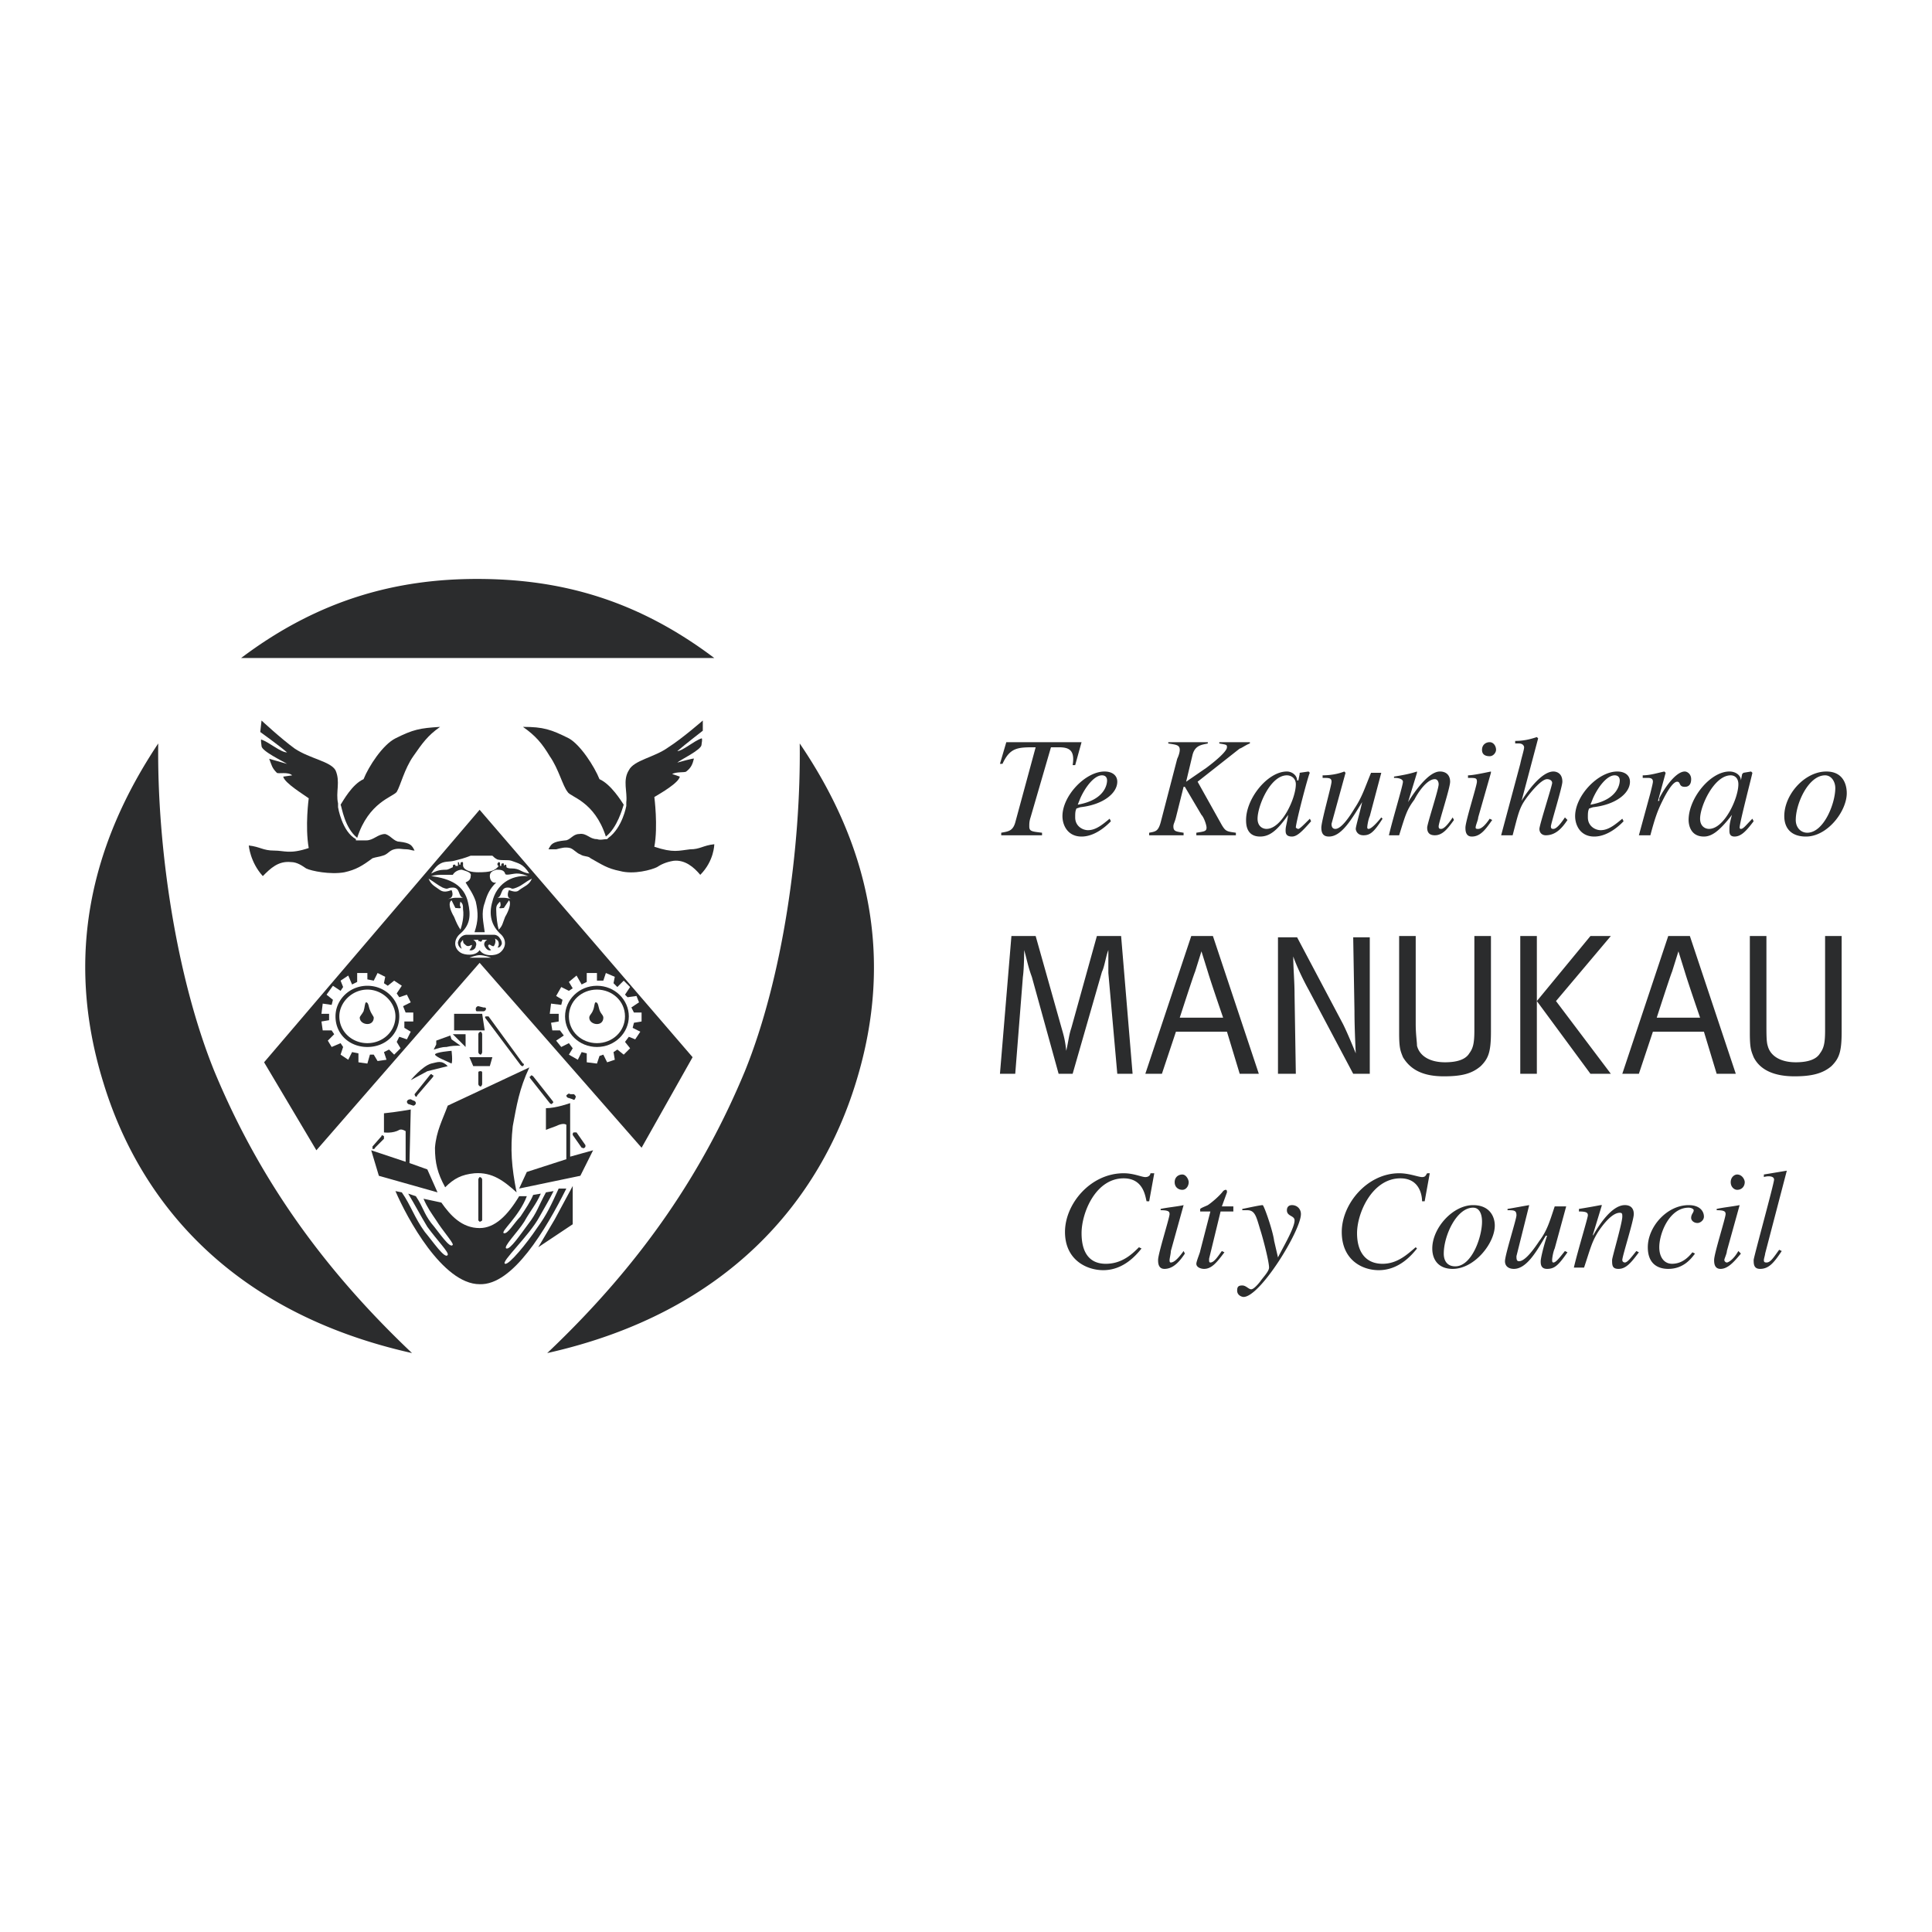 <svg xmlns="http://www.w3.org/2000/svg" width="2500" height="2500" viewBox="0 0 192.756 192.756"><g fill-rule="evenodd" clip-rule="evenodd"><path fill="#fff" d="M0 0h192.756v192.756H0V0z"/><path d="M107.271 76.338h-.254c.254-1.527-.381-1.782-1.4-1.782h-.762l-2.037 6.999c-.127.382-.127.636-.127.891 0 .509.254.509 1.273.636v.255h-4.072v-.255c.635-.127 1.145-.127 1.398-1.018l2.037-7.508c-1.781 0-2.545 0-3.309 1.654h-.254l.635-2.163h7.508l-.636 2.291zM107.781 79.646c.51-1.145 1.4-2.291 2.162-2.291.383 0 .51.254.51.509 0 .127 0 1.909-2.926 2.418l.254-.636zm2.926 2.036c-.764.636-1.398 1.145-2.162 1.145-.51 0-1.273-.382-1.273-1.272 0-.381 0-.636.129-.891l.381-.127c2.291-.254 3.689-1.399 3.689-2.545 0-.636-.508-1.018-1.271-1.018-1.908 0-4.199 2.417-4.199 4.453 0 .891.508 2.036 1.908 2.036 1.527 0 2.799-1.399 2.926-1.527l-.128-.254zM124.703 74.175c-.381.127-.891.509-1.018.509l-4.199 3.308 2.418 4.327c.383.636.51.636 1.4.763v.255h-3.945v-.255c.764-.127 1.018-.127 1.018-.509 0-.254-.254-1.018-.508-1.272l-1.654-2.799h-.127l-.764 3.054c-.127.509-.254.636-.254.891 0 .509.254.509 1.018.636v.255h-3.436v-.255c.637-.127.891-.127 1.145-1.018l1.654-6.362c.127-.255.254-.636.254-.891 0-.509-.381-.509-1.145-.636v-.127h3.943v.127c-.508.127-1.271.127-1.525 1.145l-.637 2.672 2.035-1.399c1.02-.764 2.037-1.654 2.037-2.036 0-.254 0-.254-.764-.381v-.127h3.053v.125h.001zM125.467 81.682c0-1.272 1.273-4.327 2.928-4.327.381 0 .891.254.891.891 0 1.399-1.4 4.453-2.928 4.453-.381.001-.891-.254-.891-1.017zm5.217 0c-.635.636-1.018 1.018-1.145 1.018s-.254-.127-.254-.127c0-.509 1.271-5.344 1.398-5.472l-.127-.127-.891.127v.127l-.127.636h-.127c0-.509-.51-.891-1.018-.891-1.908 0-4.072 2.672-4.072 4.835 0 .382 0 1.654 1.4 1.654.891 0 1.654-.509 2.799-2.163-.127.891-.254 1.145-.254 1.527 0 .254 0 .636.635.636.51 0 1.018-.509 1.908-1.527l-.125-.253zM137.938 81.682c-.891 1.399-1.273 1.654-1.91 1.654-.635 0-.762-.509-.762-.637 0-.254.381-1.526.635-2.672-1.018 1.654-2.035 3.436-3.309 3.436-.508 0-.762-.254-.762-.891s1.018-4.199 1.018-4.581-.256-.382-.891-.382v-.254c.764 0 1.527-.127 2.162-.381l.127.127-1.398 5.09c0 .127 0 .509.381.509.637 0 1.527-1.399 1.908-2.036.764-1.145 1.02-2.036 1.654-3.563h1.02l-1.146 4.326c-.127.255-.254.891-.254 1.146 0 0 0 .127.127.127.254 0 .764-.509 1.273-1.145l.127.127zM145.062 81.809c-.637.891-1.145 1.527-1.908 1.527-.637 0-.764-.382-.764-.764s1.145-3.817 1.145-4.326c0-.255-.127-.509-.381-.509-.764 0-1.654 1.272-2.037 2.036-.762 1.018-.891 1.527-1.525 3.563h-1.02c.383-1.654 1.4-4.963 1.4-5.345 0-.127-.127-.382-.891-.382v-.127c.764-.127 1.527-.254 2.291-.509v.127l-.891 2.927c.635-1.018 2.035-3.054 3.18-3.054.637 0 1.018.381 1.018 1.018s-1.145 4.072-1.145 4.454c0 .254.127.254.254.254.256 0 .637-.381 1.146-1.145l.128.255zM148.879 81.809c-.635.891-1.145 1.654-2.035 1.654-.637 0-.637-.636-.637-.891 0-.636 1.146-4.199 1.146-4.581s-.129-.382-.891-.382v-.254c.508 0 1.652-.254 2.289-.381v.127l-1.271 4.454c0 .254-.256.764-.256 1.018 0 .127.129.127.256.127.254 0 .635-.254 1.145-1.018l.254.127zm-.254-6.362c-.381 0-.764-.127-.764-.636s.383-.764.764-.764.637.382.637.764c0 .254-.256.636-.637.636zM156.387 81.809c-.51.764-1.145 1.527-2.164 1.527-.381 0-.635-.255-.635-.637 0-.381 1.271-4.326 1.271-4.581s-.254-.381-.508-.381c-.637 0-1.91 1.654-2.164 2.036-.637.891-.764 1.654-1.271 3.563h-1.146l1.908-7.126c.129-.636.383-1.399.383-1.654 0-.127-.127-.381-.51-.381h-.381v-.255c.764 0 1.4-.127 2.162-.382l.129.127-1.654 6.235c.381-.636 1.908-2.927 3.18-2.927.256 0 .891.127.891 1.018 0 .509-1.145 4.199-1.145 4.454s.127.254.254.254c.256 0 .637-.381 1.146-1.145l.254.255zM158.932 79.646c.51-1.145 1.4-2.291 2.162-2.291.383 0 .51.254.51.509 0 .127 0 1.909-2.926 2.418l.254-.636zm2.925 2.036c-.764.636-1.398 1.145-2.162 1.145-.51 0-1.273-.382-1.273-1.272 0-.381 0-.636.127-.891l.383-.127c2.291-.254 3.689-1.399 3.689-2.545 0-.636-.508-1.018-1.271-1.018-1.908 0-4.199 2.417-4.199 4.453 0 .891.508 2.036 1.908 2.036 1.527 0 2.799-1.399 2.926-1.527l-.128-.254zM163.512 83.336l1.146-4.199c.127-.509.254-1.018.254-1.146 0-.254-.127-.382-.51-.382h-.508v-.254c.764 0 1.525-.254 2.162-.381l.127.127-.764 2.8h.129v-.255c.508-1.018 1.652-2.672 2.543-2.672.256 0 .637.254.637.764 0 .763-.508.763-.637.763-.635 0-.381-.509-.762-.509-.51 0-1.273 1.527-1.4 1.782-.51 1.018-.764 1.654-1.271 3.563h-1.146v-.001zM169.619 81.682c0-1.272 1.4-4.327 3.055-4.327.381 0 .764.254.764.891 0 1.399-1.4 4.453-2.928 4.453-.381.001-.891-.254-.891-1.017zm5.217 0c-.637.636-.891 1.018-1.145 1.018-.127 0-.127-.127-.127-.127 0-.509 1.271-5.344 1.271-5.472l-.127-.127-.764.127-.127.127-.127.636c0-.509-.51-.891-1.145-.891-1.91 0-4.072 2.672-4.072 4.835 0 .382.127 1.654 1.527 1.654.762 0 1.525-.509 2.799-2.163-.254.891-.254 1.145-.254 1.527 0 .254 0 .636.508.636.637 0 1.145-.509 1.908-1.527l-.125-.253zM182.09 77.355c.635 0 1.018.636 1.018 1.273 0 1.527-1.146 4.453-2.799 4.453-.637 0-1.146-.509-1.146-1.272-.001-1.654 1.273-4.454 2.927-4.454zm.127-.381c-2.164 0-4.199 2.291-4.199 4.453 0 1.146.637 2.036 2.162 2.036 2.164 0 4.072-2.545 4.072-4.326 0-.89-.381-2.163-2.035-2.163zM100.91 93.388h2.418l2.545 9.034c.254.891.381 1.273.508 2.418.256-1.145.256-1.527.51-2.291l2.545-9.161h2.418l1.145 13.743h-1.527l-.891-10.053v-2.291c-.254.636-.381 1.654-.637 2.164l-2.926 10.18h-1.4l-2.672-9.672c-.381-1.018-.508-1.781-.764-2.671 0 0 0 1.781-.127 2.671l-.764 9.672h-1.525l1.144-13.743zM119.232 96.951l.637-2.037.635 2.037c.383 1.271 1.527 4.58 1.527 4.58h-4.326s1.4-4.326 1.527-4.58zm-.38-3.563l-4.582 13.743h1.654l1.4-4.199h5.09l1.271 4.199h1.908l-4.58-13.743h-2.161zM127.504 93.515h1.908l4.58 8.653c.51 1.018 1.273 2.926 1.273 2.926s-.129-2.418-.129-4.199l-.127-7.379h1.654v13.616h-1.654l-4.453-8.398c-.637-1.146-1.271-2.545-1.527-3.309 0 1.272.129 2.418.129 3.817l.127 7.891h-1.781V93.515zM139.592 93.388h1.654v8.78c0 1.018.127 1.781.127 2.162.254 1.02 1.271 1.654 2.799 1.654 1.145 0 2.035-.254 2.418-.891.381-.508.508-1.018.508-2.289v-9.417h1.654v9.544c0 2.035-.254 2.672-1.018 3.436-.891.764-1.908 1.018-3.689 1.018-2.037 0-3.309-.637-4.072-1.908-.254-.637-.381-.891-.381-2.418v-9.671zM151.678 93.388h1.654v13.743h-1.654V93.388zm7 0h2.035l-5.471 6.489 5.471 7.254h-2.035l-5.346-7.254 5.346-6.489zM166.82 96.951l.637-2.037.635 2.037c.383 1.271 1.527 4.58 1.527 4.58h-4.326s1.4-4.326 1.527-4.58zm-.381-3.563l-4.582 13.743h1.654l1.4-4.199h5.09l1.271 4.199h1.908l-4.58-13.743h-2.161zM174.582 93.388h1.654v8.78c0 1.018 0 1.781.127 2.162.254 1.02 1.273 1.654 2.799 1.654 1.146 0 2.037-.254 2.418-.891.381-.508.51-1.018.51-2.289v-9.417h1.652v9.544c0 2.035-.254 2.672-1.018 3.436-.891.764-2.035 1.018-3.689 1.018-2.035 0-3.436-.637-4.072-1.908-.254-.637-.381-.891-.381-2.418v-9.671zM114.398 119.854c-.129-.381-.256-2.291-2.291-2.291-2.799 0-4.199 3.438-4.199 5.473 0 1.908.764 3.053 2.418 3.053s2.672-1.018 3.309-1.652l.254.127c-.51.635-1.781 2.162-3.816 2.162-1.654 0-3.818-1.018-3.818-3.816 0-2.801 2.545-5.854 5.854-5.854 1.018 0 1.781.381 2.162.381.383 0 .51-.254.51-.381h.381l-.508 2.799h-.256v-.001zM118.215 125.07c-.51.764-1.145 1.527-2.035 1.527-.637 0-.637-.637-.637-.891 0-.637 1.145-4.199 1.145-4.58 0-.256-.127-.383-.891-.383v-.127c.51-.127 1.781-.254 2.291-.381l-1.273 4.58c0 .254-.127.764-.127.891s0 .254.127.254c.256 0 .637-.254 1.273-1.145l.127.255zm-.254-6.361c-.383 0-.764-.254-.764-.764s.381-.764.764-.764c.381 0 .635.51.635.764 0 .381-.254.764-.635.764zM123.051 120.871h-1.273l-1.145 4.709v.127c0 .127 0 .254.127.254.381 0 .764-.635 1.145-1.145l.256.127c-.764 1.018-1.273 1.654-2.037 1.654-.254 0-.764-.127-.764-.51 0-.254.383-1.145.383-1.271l1.018-3.945h-1.018v-.254c.127-.127.508-.254.762-.381.383-.256 1.146-.891 1.527-1.4 0 0 .129-.127.256-.127s.127.127.127.254l-.51 1.4h1.146v.508zM123.941 120.617c.635-.127 1.781-.381 2.035-.381.127 0 1.018 2.545 1.145 3.562l.383 1.654c.508-1.018 1.654-2.928 1.654-3.691 0-.508-.764-.381-.764-1.018 0-.254.127-.508.508-.508.51 0 .891.381.891.891 0 1.654-4.07 8.27-5.725 8.27-.127 0-.637-.127-.637-.637 0-.381.127-.508.51-.508.381 0 .635.381.891.381.127 0 .381-.127.891-.764.254-.381.891-1.018.891-1.398 0-.637-.637-3.055-.891-3.818-.383-1.271-.51-1.908-1.273-1.908h-.508v-.127h-.001zM141.881 119.854c0-.381-.127-2.291-2.162-2.291-2.801 0-4.326 3.438-4.326 5.473 0 1.908.891 3.053 2.545 3.053 1.527 0 2.545-1.018 3.309-1.652l.127.127c-.51.635-1.781 2.162-3.818 2.162-1.654 0-3.689-1.018-3.689-3.816 0-2.801 2.545-5.854 5.727-5.854 1.018 0 1.908.381 2.289.381.383 0 .383-.254.51-.381h.254l-.508 2.799h-.258v-.001zM146.971 120.49c.637 0 .891.637.891 1.4 0 1.525-1.018 4.453-2.672 4.453-.764 0-1.145-.51-1.145-1.273 0-1.781 1.271-4.58 2.926-4.58zm0-.254c-2.035 0-4.072 2.289-4.072 4.326 0 1.145.637 2.035 2.037 2.035 2.162 0 4.199-2.545 4.199-4.326 0-.89-.51-2.035-2.164-2.035zM156.387 124.943c-.891 1.273-1.273 1.654-2.035 1.654-.637 0-.637-.51-.637-.764s.254-1.398.637-2.545h-.129c-.891 1.527-1.908 3.309-3.18 3.309-.51 0-.891-.254-.891-.764 0-.637 1.145-4.199 1.145-4.58 0-.51-.254-.51-.891-.51v-.127c.764-.127 1.4-.254 2.164-.381l-1.273 5.09c0 .254 0 .508.254.508.637 0 1.527-1.271 2.037-2.035.764-1.018 1.018-1.908 1.525-3.436h1.146l-1.146 4.199c-.127.254-.254.891-.254 1.145 0 .127 0 .254.127.254.256 0 .637-.508 1.146-1.145l.255.128zM163.512 124.943c-.764 1.018-1.271 1.654-2.035 1.654-.637 0-.637-.381-.637-.891 0-.254 1.018-3.689 1.018-4.326 0-.254 0-.381-.254-.381-.764 0-1.654 1.145-2.162 1.908-.637 1.018-.764 1.654-1.4 3.562h-1.018c.381-1.654 1.398-4.963 1.398-5.217s-.127-.383-.891-.383v-.254a72.953 72.953 0 0 0 2.164-.381h.127l-.891 2.926v.127c.637-1.145 1.908-3.053 3.182-3.053.635 0 .891.381.891.891 0 .635-1.146 4.199-1.146 4.58 0 .254.256.254.256.254.254 0 .635-.508 1.145-1.145l.253.129zM169.111 125.07c-.383.51-1.146 1.527-2.672 1.527-.891 0-2.037-.381-2.037-2.162 0-2.037 1.908-4.199 4.072-4.199 1.145 0 1.527.635 1.527 1.145 0 .381-.383.637-.637.637-.383 0-.637-.256-.637-.51 0-.381.254-.508.254-.764 0-.127-.254-.254-.508-.254-1.908 0-2.926 2.545-2.926 3.945 0 1.018.508 1.652 1.271 1.652.891 0 1.527-.508 2.035-1.145l.258.128zM173.691 125.07c-.637.764-1.273 1.527-2.035 1.527-.637 0-.637-.637-.637-.891 0-.637 1.145-4.199 1.145-4.58 0-.256-.127-.383-.891-.383v-.127c.51-.127 1.654-.254 2.291-.381l-1.273 4.58c0 .254-.254.764-.254.891s.127.254.254.254.637-.254 1.146-1.145l.254.255zm-.382-6.361c-.254 0-.635-.254-.635-.764s.381-.764.635-.764c.51 0 .764.51.764.764-.001.381-.255.764-.764.764zM177.764 124.816c-.764 1.145-1.273 1.781-2.164 1.781-.637 0-.637-.51-.637-.891 0-.254 2.037-7.635 2.037-8.016 0-.383-.637-.383-1.018-.256v-.254l2.289-.381-2.162 8.27c0 .127-.127.51-.127.637s0 .254.254.254c.381 0 .637-.381 1.271-1.271l.257.127zM15.787 74.175C9.17 84.1 6.371 95.296 10.315 108.021c3.563 11.705 12.597 22.902 30.792 26.975-9.67-9.162-15.65-18.324-19.722-28.121-3.817-9.416-5.725-22.394-5.598-32.7zM79.789 74.175c6.743 9.925 9.543 21.122 5.598 33.847-3.562 11.578-12.597 22.902-30.792 26.975 9.67-9.162 15.651-18.324 19.722-28.121 3.817-9.417 5.599-22.395 5.472-32.701zM24.057 65.65c7.762-5.853 15.523-7.889 23.54-7.889 8.271 0 15.905 2.036 23.667 7.889H24.057zM49.25 93.261h-2.672c-.381 0-.763.254-.891.763 0 .255.127.509.382.636 0 0-.127-.254-.127-.509 0-.127.254-.382.254-.382 0 .382.127.382.254.509.254.254.509 0 .636 0 0 .254-.254.509-.254.509.254.127.636-.127.636-.382.127-.254 0-.509-.254-.636h.509c0 .127 0 .127.127.127.127.127.255 0 .255-.127h.509c-.255.127-.382.382-.255.636s.382.509.637.382c-.127-.127-.382-.382-.255-.509s.255.127.509.127c.127-.127.255-.509.127-.764.254.127.382.255.382.509 0 .127 0 .254-.127.381.127 0 .255 0 .382-.254.127-.127 0-.509-.127-.637a.702.702 0 0 0-.637-.379zM36.654 98.35c-1.781 0-3.181 1.4-3.181 3.055 0 1.781 1.399 3.053 3.181 3.053s3.181-1.271 3.181-3.053c0-1.655-1.4-3.055-3.181-3.055zm0 5.726c-1.526 0-2.799-1.145-2.799-2.672 0-1.4 1.272-2.672 2.799-2.672s2.799 1.271 2.799 2.672c0 1.528-1.272 2.672-2.799 2.672zM59.43 100.004c-.127 0-.127.51-.254.764-.127.383-.382.51-.382.764 0 .383.382.637.764.637s.636-.254.636-.637c0-.254-.254-.381-.382-.764-.128-.381-.128-.764-.382-.764z" fill="#2b2c2d"/><path d="M36.527 100.004c-.127 0-.127.51-.255.891-.127.256-.381.51-.381.637 0 .383.381.637.763.637s.636-.254.636-.637c0-.127-.254-.381-.381-.764-.128-.254-.128-.764-.382-.764z" fill="#2b2c2d"/><path d="M47.851 80.792l-21.503 25.193 5.217 8.779 16.287-18.703 16.16 18.449 5.089-9.033-21.25-24.685zm-4.072 5.471c.509-.382 1.018-.254 1.527-.382.509-.127 1.018-.254 1.654-.509h2.163c.127.127.254.255.509.382.509.127 1.018 0 1.4.127.636.254 1.145.254 1.781 1.272-.891-.127-.891-.509-1.781-.509-.127 0-.382 0-.509-.127v-.127s0-.127-.127-.127l-.127.127v.127-.254c0-.127 0-.127-.127-.127 0 0-.127 0-.127.127v.127h-.127v-.254s0-.127-.127-.127l-.127.127v.127c0 .127.127.127.127.127-.382.509-.891.636-2.036.636-.636 0-1.4-.127-1.527-.636v-.254c0-.127 0-.127-.127-.127 0 0-.127 0-.127.127v.127h-.127v-.127s0-.127-.127-.127v.381h-.254c0-.127 0-.127-.127-.127 0 0-.127 0-.127.127v.127c-.254.127-.509.254-.636.254-.764 0-1.018.127-1.527.382-.003 0 .379-.636.76-.89zm-2.545 15.651h-.891v.635l.636.383-.382.764-.763-.256-.254.51.382.637-.637.635-.509-.508-.509.254.254.764-.891.127-.382-.637h-.381l-.255.891-.891-.127v-.891l-.636-.127-.382.764-.764-.51.254-.764-.254-.381-.891.381-.382-.635.636-.637-.254-.381h-.891l-.127-.891.763-.129v-.635h-.763l.127-1.02.891.129.127-.51-.636-.51.636-.891.764.51.254-.383-.254-.635.764-.51.382.891.509-.254v-.891h1.018v.637l.636.127.382-.764.763.381-.127.637.382.254.636-.508.764.508-.509.764.254.383.763-.256.382.764-.764.383.255.635h.763v.893h.002zm3.818-13.107c-.382.127-.764.255-1.146 0-.509-.382-.891-.509-1.146-1.145.637.382.891.636 1.4.891.636.254.382 0 1.018 0 .764 0 .509.891 1.018 1.018h-.764c-.255 0-.636.127-.764.127.766-.127.384-.891.384-.891zm0 1.018l.381.763c.254 0 .636.127.509-.127-.127-.127 0-.509 0-.509.254.254.254.382.254.763.127.763-.127 1.654-.254 2.036-.255-.382-.382-.636-.637-1.272-.38-.636-.635-1.399-.253-1.654zm1.781 5.726s.636-.254 1.018-.254c.509 0 1.146.254 1.146.254h-2.164zm3.054-.509c-.509.381-1.654.381-2.036-.254-.382.636-1.527.509-1.908.254-.764-.509-.637-1.4 0-1.909 1.018-.891 1.018-1.908.763-3.054-.382-1.781-1.781-2.417-3.69-2.672.509-.127.763-.127 1.272-.127h.891c.127-.255.509-.509.891-.509.382.127 1.018.254.891.636 0 .382-.254.509-.509.636.382.636.764 1.145 1.018 1.909.255 1.145.255 1.908-.127 3.054h1.018c-.127-1.018-.381-1.909 0-2.927.255-.891.509-1.399 1.146-2.036-.382.127-.636-.254-.636-.636s.254-.509.636-.636c.382 0 .763 0 .891.382 0 .254.764 0 1.145 0 .509 0 .763.127 1.145.254-1.781-.127-3.181.891-3.562 2.545-.382 1.272-.127 2.417.891 3.308.506.51.506 1.273-.13 1.782zm.509-3.563c-.254.637-.254.891-.636 1.272-.127-.382-.254-1.272-.254-2.036 0-.381.127-.509.382-.763 0 0 .127.382 0 .509-.255.254.254.127.381.127l.509-.763c.254.255 0 1.018-.382 1.654zm1.399-2.672c-.254.255-.636.127-1.018 0 0 0-.382.764.254.891h.127-.127s-.509-.127-.764-.127h-.636c.509-.127.255-1.018 1.018-1.018.509 0 .254.254.891 0s.763-.509 1.527-.891c-.254.636-.763.763-1.272 1.145zm12.216 13.107l-.763.127-.127.508.763.383-.509.764-.636-.256-.382.51.509.637-.637.635-.636-.508-.381.254.127.764-.764.254-.381-.764-.382.129-.254.762-1.018-.127v-.891l-.509-.127-.382.764-.891-.51.382-.635-.382-.51-.763.381-.509-.635.764-.51-.382-.508h-.763l-.127-.764.763-.127v-.764h-.891l.127-1.02 1.018.129.127-.51-.636-.381.509-.893.763.383.382-.254-.382-.637.763-.637.509.891.509-.254v-.891h1.018v.764h.636l.254-.764.891.381-.127.637.381.381.636-.635.637.635-.509.764.254.256.891-.127.255.635-.764.51.255.508h.763v.893h.001z" fill="#2b2c2d"/><path d="M59.557 98.35c-1.781 0-3.181 1.4-3.181 3.055s1.4 3.053 3.181 3.053 3.181-1.398 3.181-3.053-1.4-3.055-3.181-3.055zm0 5.726c-1.527 0-2.799-1.145-2.799-2.672s1.272-2.672 2.799-2.672 2.799 1.145 2.799 2.672-1.272 2.672-2.799 2.672zM56.63 79.01c.255.509 2.672.891 3.817 4.454 1.145-.891 1.654-2.799 1.781-3.181-.254-.382-1.272-2.036-2.417-2.545-.509-1.273-1.909-3.436-3.054-4.072-1.781-.891-2.544-1.145-4.581-1.145 1.272.891 1.909 1.654 2.672 2.926.892 1.272 1.274 2.927 1.782 3.563z" fill="#2b2c2d"/><path d="M68.846 84.736c-1.145.127-1.654.382-3.562-.255.381-2.036 0-4.962 0-4.962.636-.382 2.417-1.4 2.544-2.036l-.763-.254c.381-.254 1.272-.127 1.399-.254.509-.382.636-.764.764-1.272.127-.127-1.654.382-1.654.382.254-.255 2.417-1.272 2.417-1.781 0-.127.127-.637 0-.637-.763.255-1.908 1.272-2.417 1.272.891-.763 2.545-2.036 2.545-2.036v-1.018s-2.036 1.781-3.436 2.672c-1.399 1.018-3.435 1.272-3.944 2.291-.636 1.018-.127 2.163-.254 3.181v.382s-.382 2.163-1.782 3.181l-.127.127c-.381 0-.636.127-1.018 0-.764 0-1.018-.636-1.781-.509-.636 0-.891.636-1.4.636-1.272.127-1.399.382-1.654.891h.763c.509-.127.891-.255 1.4-.127.381.127.636.509 1.018.636.382.254.764.127 1.018.382 1.145.636 1.654 1.018 2.927 1.272 1.4.382 3.181-.127 3.69-.382.382-.254.891-.509 1.654-.636 1.145-.127 2.036.636 2.672 1.4 1.399-1.4 1.399-3.054 1.399-3.054-1.146.126-1.4.508-2.418.508zM39.581 79.01c-.382.509-2.799 1.018-3.944 4.581-1.272-1.018-1.527-3.054-1.654-3.308.254-.382 1.146-2.036 2.29-2.545.509-1.273 1.909-3.436 3.181-4.072 1.781-.891 2.417-1.018 4.454-1.145-1.272.891-1.781 1.654-2.672 2.926-.892 1.272-1.274 2.927-1.655 3.563z" fill="#2b2c2d"/><path d="M27.366 84.863c1.018 0 1.527.382 3.436-.254-.382-2.163 0-4.962 0-4.962-.509-.381-2.418-1.527-2.545-2.163l.891-.127c-.382-.381-1.399-.127-1.527-.254-.509-.509-.509-.763-.763-1.399l1.781.509c-.382-.254-2.545-1.272-2.545-1.781 0-.127-.127-.764 0-.636.764.254 1.909 1.272 2.545 1.272-.891-.763-2.672-2.036-2.672-2.036l.127-1.146s1.909 1.781 3.308 2.799c1.527 1.018 3.563 1.272 4.072 2.163.509 1.145 0 2.163.254 3.309v.381s.382 2.418 1.781 3.181v.127h1.018c.763 0 1.145-.636 1.908-.636.509.127.891.763 1.4.763 1.145.127 1.272.382 1.527.891-.254 0-.509-.127-.764-.127-.509 0-.763-.127-1.272 0s-.636.509-1.145.636c-.382.127-.637.127-1.018.255-1.018.763-1.654 1.145-2.799 1.399-1.399.255-3.308-.127-3.817-.382-.382-.254-.891-.636-1.526-.636-1.272-.127-2.036.636-2.8 1.399-1.272-1.399-1.399-3.054-1.399-3.054 1.144.127 1.398.509 2.544.509zM38.308 111.074v1.908s.891.127 1.527-.254c.254-.127.636.127.636.127v3.055l-3.436-1.146.764 2.545 5.853 1.654-1.018-2.291-1.781-.635.127-5.344s-1.399.254-2.672.381zM54.467 110.564v2.164s.637-.254 1.018-.381c.764-.383 1.018-.129 1.018-.129v3.436l-3.944 1.273-.764 1.654 6.107-1.273 1.272-2.545-2.29.637v-5.344c.001.001-1.399.508-2.417.508zM45.306 101.15v1.655h3.054l-.254-1.655h-2.8zM45.179 103.186h1.273v1.271l-1.273-1.271zM46.833 105.477l.382.89h1.654l.255-.89h-2.291zM40.98 107.766s1.146-1.398 2.036-1.654c.636-.127 1.018-.381 1.654.256l-2.036.508-1.654.89zM45.052 106.111c.127-.254 0-1.271 0-1.271s-1.654.127-1.654.381c.127.256 1.145.636 1.654.89zM44.67 110.311l8.144-3.816c-1.018 2.162-1.272 3.816-1.654 5.854-.255 2.289-.127 4.07.381 6.615-1.272-1.145-2.417-2.035-4.199-1.908-1.272.127-2.036.508-2.927 1.4-.763-1.4-1.018-2.418-1.018-3.945.128-1.656.764-2.8 1.273-4.2zM43.271 104.713l.254-.51v-.381l1.4-.51.127.383.891.635c-.509 0-.891 0-1.4.127-.509 0-.764.129-1.272.256z" fill="#2b2c2d"/><path d="M39.453 118.836l.636.127c.891 1.273 1.272 2.545 2.291 3.945.763.891 2.036 2.799 2.29 2.289.127-.254-1.018-1.398-2.036-2.799-.764-1.271-1.145-2.035-1.909-3.309l.764.256c.763 1.145.763 1.654 1.527 2.672.763.891 1.909 2.672 2.163 2.162 0-.254-1.018-1.398-1.654-2.418-.509-.762-.891-1.271-1.272-2.162l1.782.381c.891 1.273 2.036 2.545 3.817 2.545 1.527 0 2.799-1.271 3.944-3.18h.764c-.764 2.035-2.672 3.562-2.291 3.689.382.127 1.018-1.018 1.654-1.654.509-.764 1.018-1.527 1.272-2.164l.763-.127c-.509 1.146-1.018 1.654-1.654 2.801-.636 1.018-2.163 2.545-1.781 2.672.382.127 1.4-1.4 2.163-2.418.891-1.145 1.018-1.781 1.781-3.182l.764-.127c-.509 1.018-.764 1.4-1.399 2.545-1.018 1.908-3.944 4.58-3.436 4.707.382.129 2.163-2.035 3.181-3.562 1.018-1.398 1.4-2.289 2.163-3.943h.764c-2.036 4.07-5.344 9.67-8.652 9.543-3.691 0-7.254-6.617-8.399-9.289zM53.704 124.436l1.654-2.801 1.782-3.309v3.819l-3.436 2.291zM37.417 114.51l.891-.891v-.254c-.127-.127-.254-.127-.254 0l-.891 1.018v.254c.127 0 .254 0 .254-.127zM40.853 110.184l.381.127c.127 0 .255-.127.255-.254s-.127-.254-.255-.254l-.254-.129c-.254 0-.382.129-.382.256s.128.254.255.254zM48.487 101.658l3.436 4.582c.127.127.127.127.254.127.127-.127.127-.256 0-.256l-3.436-4.707h-.254c-.127 0-.127.127 0 .254zM52.941 107.639l1.908 2.418c.127.127.255.127.255 0 .127 0 .127-.127 0-.254l-1.909-2.418c-.127-.127-.254-.127-.254 0-.128 0-.128.127 0 .254zM57.14 113.238l.891 1.271c.127 0 .254.127.254 0 .127 0 .127-.127.127-.254l-.891-1.273h-.254c-.127 0-.127.127-.127.256z" fill="#2b2c2d"/><path d="M47.724 117.691v4.07l.127.129c.127 0 .255-.129.255-.129v-4.07a.274.274 0 0 0-.255-.256c0 .001-.127.127-.127.256zM47.724 107.002v1.146c0 .127.127.254.254.254 0 0 .127-.127.127-.254v-1.146c0-.127-.127-.127-.127-.127-.127 0-.254 0-.254.127zM48.106 104.967v-1.781c0-.127-.127-.254-.127-.254a.273.273 0 0 0-.254.254v1.781c0 .127.127.254.254.254 0 0 .127-.127.127-.254zM47.597 100.895h.636c.127 0 .254-.127.254-.254s-.127-.127-.254-.127l-.509-.127c-.127 0-.255.127-.255.254s0 .254.128.254zM56.758 109.547l.382.127c.127.129.254 0 .254-.127.127-.127 0-.254-.127-.381h-.381c-.127-.127-.255 0-.382.127-.001.127.126.254.254.254zM41.616 109.293l1.527-1.781c.127-.127.127-.254 0-.254-.127-.127-.127-.127-.254 0l-1.527 1.908s0 .127.127.254c0 0 .127 0 .127-.127z" fill="#2b2c2d"/></g></svg>